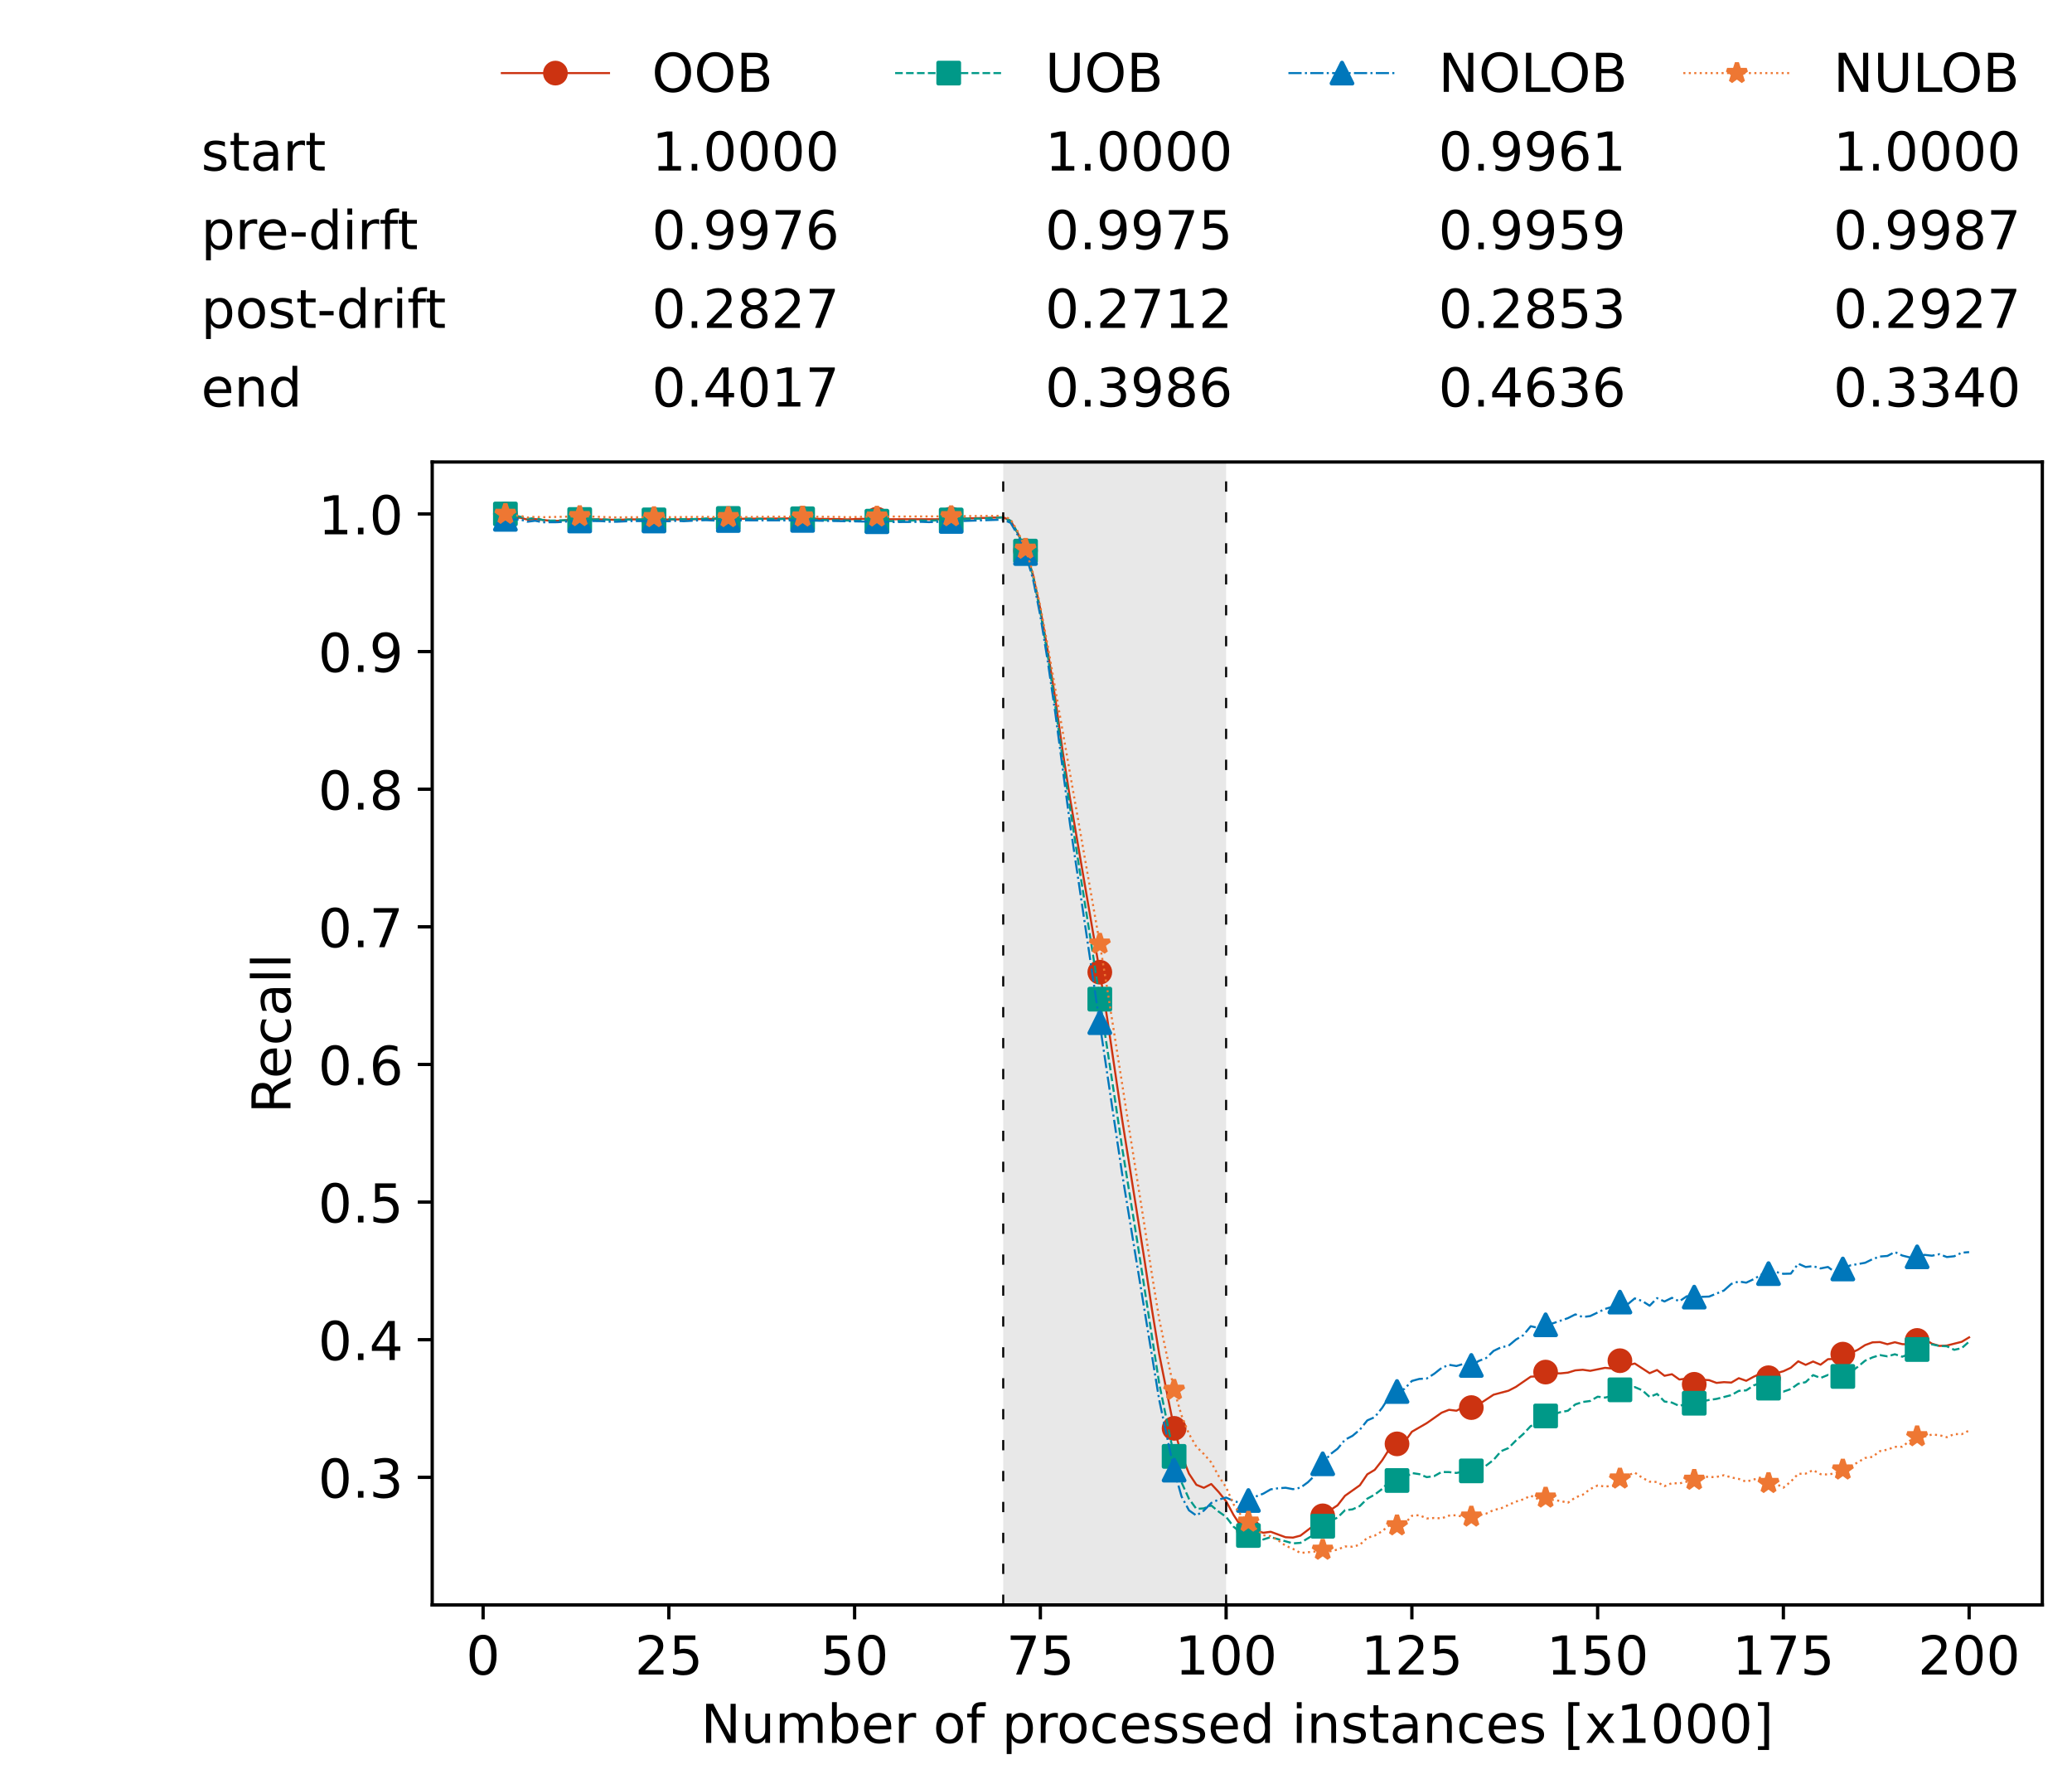 <?xml version="1.0" encoding="utf-8" standalone="no"?>
<!DOCTYPE svg PUBLIC "-//W3C//DTD SVG 1.1//EN"
  "http://www.w3.org/Graphics/SVG/1.1/DTD/svg11.dtd">
<!-- Created with matplotlib (https://matplotlib.org/) -->
<svg height="432.615pt" version="1.1" viewBox="0 0 502.65 432.615" width="502.65pt" xmlns="http://www.w3.org/2000/svg" xmlns:xlink="http://www.w3.org/1999/xlink">
 <defs>
  <style type="text/css">*{stroke-linecap:butt;stroke-linejoin:round;}</style>
 </defs>
 <g id="figure_1">
  <g id="patch_1">
   <path d="M 0 432.615 
L 502.65 432.615 
L 502.65 0 
L 0 0 
z
" style="fill:#ffffff;"/>
  </g>
  <g id="axes_1">
   <g id="patch_2">
    <path d="M 104.85 389.252 
L 495.45 389.252 
L 495.45 112.052 
L 104.85 112.052 
z
" style="fill:#ffffff;"/>
   </g>
   <g id="patch_3">
    <path clip-path="url(#p62e7bf351b)" d="M 297.446 389.252 
L 297.446 112.052 
L 243.372 112.052 
L 243.372 389.252 
z
" style="fill:#d3d3d3;opacity:0.5;"/>
   </g>
   <g id="matplotlib.axis_1">
    <g id="xtick_1">
     <g id="line2d_1">
      <defs>
       <path d="M 0 0 
L 0 3.5 
" id="mbf1cbb255a" style="stroke:#000000;stroke-width:0.8;"/>
      </defs>
      <g>
       <use style="stroke:#000000;stroke-width:0.8;" x="117.197" xlink:href="#mbf1cbb255a" y="389.252"/>
      </g>
     </g>
     <g id="text_1">
      <!-- 0 -->
      <g transform="translate(113.061 406.13)scale(0.13 -0.13)">
       <defs>
        <path d="M 31.781 66.406 
Q 24.172 66.406 20.328 58.906 
Q 16.5 51.422 16.5 36.375 
Q 16.5 21.391 20.328 13.891 
Q 24.172 6.391 31.781 6.391 
Q 39.453 6.391 43.281 13.891 
Q 47.125 21.391 47.125 36.375 
Q 47.125 51.422 43.281 58.906 
Q 39.453 66.406 31.781 66.406 
z
M 31.781 74.219 
Q 44.047 74.219 50.516 64.516 
Q 56.984 54.828 56.984 36.375 
Q 56.984 17.969 50.516 8.266 
Q 44.047 -1.422 31.781 -1.422 
Q 19.531 -1.422 13.062 8.266 
Q 6.594 17.969 6.594 36.375 
Q 6.594 54.828 13.062 64.516 
Q 19.531 74.219 31.781 74.219 
z
" id="DejaVuSans-48"/>
       </defs>
       <use xlink:href="#DejaVuSans-48"/>
      </g>
     </g>
    </g>
    <g id="xtick_2">
     <g id="line2d_2">
      <g>
       <use style="stroke:#000000;stroke-width:0.8;" x="162.259" xlink:href="#mbf1cbb255a" y="389.252"/>
      </g>
     </g>
     <g id="text_2">
      <!-- 25 -->
      <g transform="translate(153.988 406.13)scale(0.13 -0.13)">
       <defs>
        <path d="M 19.188 8.297 
L 53.609 8.297 
L 53.609 0 
L 7.328 0 
L 7.328 8.297 
Q 12.938 14.109 22.625 23.891 
Q 32.328 33.688 34.812 36.531 
Q 39.547 41.844 41.422 45.531 
Q 43.312 49.219 43.312 52.781 
Q 43.312 58.594 39.234 62.25 
Q 35.156 65.922 28.609 65.922 
Q 23.969 65.922 18.812 64.312 
Q 13.672 62.703 7.812 59.422 
L 7.812 69.391 
Q 13.766 71.781 18.938 73 
Q 24.125 74.219 28.422 74.219 
Q 39.75 74.219 46.484 68.547 
Q 53.219 62.891 53.219 53.422 
Q 53.219 48.922 51.531 44.891 
Q 49.859 40.875 45.406 35.406 
Q 44.188 33.984 37.641 27.219 
Q 31.109 20.453 19.188 8.297 
z
" id="DejaVuSans-50"/>
        <path d="M 10.797 72.906 
L 49.516 72.906 
L 49.516 64.594 
L 19.828 64.594 
L 19.828 46.734 
Q 21.969 47.469 24.109 47.828 
Q 26.266 48.188 28.422 48.188 
Q 40.625 48.188 47.75 41.5 
Q 54.891 34.812 54.891 23.391 
Q 54.891 11.625 47.562 5.094 
Q 40.234 -1.422 26.906 -1.422 
Q 22.312 -1.422 17.547 -0.641 
Q 12.797 0.141 7.719 1.703 
L 7.719 11.625 
Q 12.109 9.234 16.797 8.062 
Q 21.484 6.891 26.703 6.891 
Q 35.156 6.891 40.078 11.328 
Q 45.016 15.766 45.016 23.391 
Q 45.016 31 40.078 35.438 
Q 35.156 39.891 26.703 39.891 
Q 22.75 39.891 18.812 39.016 
Q 14.891 38.141 10.797 36.281 
z
" id="DejaVuSans-53"/>
       </defs>
       <use xlink:href="#DejaVuSans-50"/>
       <use x="63.623" xlink:href="#DejaVuSans-53"/>
      </g>
     </g>
    </g>
    <g id="xtick_3">
     <g id="line2d_3">
      <g>
       <use style="stroke:#000000;stroke-width:0.8;" x="207.322" xlink:href="#mbf1cbb255a" y="389.252"/>
      </g>
     </g>
     <g id="text_3">
      <!-- 50 -->
      <g transform="translate(199.05 406.13)scale(0.13 -0.13)">
       <use xlink:href="#DejaVuSans-53"/>
       <use x="63.623" xlink:href="#DejaVuSans-48"/>
      </g>
     </g>
    </g>
    <g id="xtick_4">
     <g id="line2d_4">
      <g>
       <use style="stroke:#000000;stroke-width:0.8;" x="252.384" xlink:href="#mbf1cbb255a" y="389.252"/>
      </g>
     </g>
     <g id="text_4">
      <!-- 75 -->
      <g transform="translate(244.113 406.13)scale(0.13 -0.13)">
       <defs>
        <path d="M 8.203 72.906 
L 55.078 72.906 
L 55.078 68.703 
L 28.609 0 
L 18.312 0 
L 43.219 64.594 
L 8.203 64.594 
z
" id="DejaVuSans-55"/>
       </defs>
       <use xlink:href="#DejaVuSans-55"/>
       <use x="63.623" xlink:href="#DejaVuSans-53"/>
      </g>
     </g>
    </g>
    <g id="xtick_5">
     <g id="line2d_5">
      <g>
       <use style="stroke:#000000;stroke-width:0.8;" x="297.446" xlink:href="#mbf1cbb255a" y="389.252"/>
      </g>
     </g>
     <g id="text_5">
      <!-- 100 -->
      <g transform="translate(285.039 406.13)scale(0.13 -0.13)">
       <defs>
        <path d="M 12.406 8.297 
L 28.516 8.297 
L 28.516 63.922 
L 10.984 60.406 
L 10.984 69.391 
L 28.422 72.906 
L 38.281 72.906 
L 38.281 8.297 
L 54.391 8.297 
L 54.391 0 
L 12.406 0 
z
" id="DejaVuSans-49"/>
       </defs>
       <use xlink:href="#DejaVuSans-49"/>
       <use x="63.623" xlink:href="#DejaVuSans-48"/>
       <use x="127.246" xlink:href="#DejaVuSans-48"/>
      </g>
     </g>
    </g>
    <g id="xtick_6">
     <g id="line2d_6">
      <g>
       <use style="stroke:#000000;stroke-width:0.8;" x="342.509" xlink:href="#mbf1cbb255a" y="389.252"/>
      </g>
     </g>
     <g id="text_6">
      <!-- 125 -->
      <g transform="translate(330.102 406.13)scale(0.13 -0.13)">
       <use xlink:href="#DejaVuSans-49"/>
       <use x="63.623" xlink:href="#DejaVuSans-50"/>
       <use x="127.246" xlink:href="#DejaVuSans-53"/>
      </g>
     </g>
    </g>
    <g id="xtick_7">
     <g id="line2d_7">
      <g>
       <use style="stroke:#000000;stroke-width:0.8;" x="387.571" xlink:href="#mbf1cbb255a" y="389.252"/>
      </g>
     </g>
     <g id="text_7">
      <!-- 150 -->
      <g transform="translate(375.164 406.13)scale(0.13 -0.13)">
       <use xlink:href="#DejaVuSans-49"/>
       <use x="63.623" xlink:href="#DejaVuSans-53"/>
       <use x="127.246" xlink:href="#DejaVuSans-48"/>
      </g>
     </g>
    </g>
    <g id="xtick_8">
     <g id="line2d_8">
      <g>
       <use style="stroke:#000000;stroke-width:0.8;" x="432.633" xlink:href="#mbf1cbb255a" y="389.252"/>
      </g>
     </g>
     <g id="text_8">
      <!-- 175 -->
      <g transform="translate(420.226 406.13)scale(0.13 -0.13)">
       <use xlink:href="#DejaVuSans-49"/>
       <use x="63.623" xlink:href="#DejaVuSans-55"/>
       <use x="127.246" xlink:href="#DejaVuSans-53"/>
      </g>
     </g>
    </g>
    <g id="xtick_9">
     <g id="line2d_9">
      <g>
       <use style="stroke:#000000;stroke-width:0.8;" x="477.695" xlink:href="#mbf1cbb255a" y="389.252"/>
      </g>
     </g>
     <g id="text_9">
      <!-- 200 -->
      <g transform="translate(465.289 406.13)scale(0.13 -0.13)">
       <use xlink:href="#DejaVuSans-50"/>
       <use x="63.623" xlink:href="#DejaVuSans-48"/>
       <use x="127.246" xlink:href="#DejaVuSans-48"/>
      </g>
     </g>
    </g>
    <g id="text_10">
     <!-- Number of processed instances [x1000] -->
     <g transform="translate(170.025 422.711)scale(0.13 -0.13)">
      <defs>
       <path d="M 9.812 72.906 
L 23.094 72.906 
L 55.422 11.922 
L 55.422 72.906 
L 64.984 72.906 
L 64.984 0 
L 51.703 0 
L 19.391 60.984 
L 19.391 0 
L 9.812 0 
z
" id="DejaVuSans-78"/>
       <path d="M 8.5 21.578 
L 8.5 54.688 
L 17.484 54.688 
L 17.484 21.922 
Q 17.484 14.156 20.5 10.266 
Q 23.531 6.391 29.594 6.391 
Q 36.859 6.391 41.078 11.031 
Q 45.312 15.672 45.312 23.688 
L 45.312 54.688 
L 54.297 54.688 
L 54.297 0 
L 45.312 0 
L 45.312 8.406 
Q 42.047 3.422 37.719 1 
Q 33.406 -1.422 27.688 -1.422 
Q 18.266 -1.422 13.375 4.438 
Q 8.5 10.297 8.5 21.578 
z
M 31.109 56 
z
" id="DejaVuSans-117"/>
       <path d="M 52 44.188 
Q 55.375 50.25 60.062 53.125 
Q 64.75 56 71.094 56 
Q 79.641 56 84.281 50.016 
Q 88.922 44.047 88.922 33.016 
L 88.922 0 
L 79.891 0 
L 79.891 32.719 
Q 79.891 40.578 77.094 44.375 
Q 74.312 48.188 68.609 48.188 
Q 61.625 48.188 57.562 43.547 
Q 53.516 38.922 53.516 30.906 
L 53.516 0 
L 44.484 0 
L 44.484 32.719 
Q 44.484 40.625 41.703 44.406 
Q 38.922 48.188 33.109 48.188 
Q 26.219 48.188 22.156 43.531 
Q 18.109 38.875 18.109 30.906 
L 18.109 0 
L 9.078 0 
L 9.078 54.688 
L 18.109 54.688 
L 18.109 46.188 
Q 21.188 51.219 25.484 53.609 
Q 29.781 56 35.688 56 
Q 41.656 56 45.828 52.969 
Q 50 49.953 52 44.188 
z
" id="DejaVuSans-109"/>
       <path d="M 48.688 27.297 
Q 48.688 37.203 44.609 42.844 
Q 40.531 48.484 33.406 48.484 
Q 26.266 48.484 22.188 42.844 
Q 18.109 37.203 18.109 27.297 
Q 18.109 17.391 22.188 11.75 
Q 26.266 6.109 33.406 6.109 
Q 40.531 6.109 44.609 11.75 
Q 48.688 17.391 48.688 27.297 
z
M 18.109 46.391 
Q 20.953 51.266 25.266 53.625 
Q 29.594 56 35.594 56 
Q 45.562 56 51.781 48.094 
Q 58.016 40.188 58.016 27.297 
Q 58.016 14.406 51.781 6.484 
Q 45.562 -1.422 35.594 -1.422 
Q 29.594 -1.422 25.266 0.953 
Q 20.953 3.328 18.109 8.203 
L 18.109 0 
L 9.078 0 
L 9.078 75.984 
L 18.109 75.984 
z
" id="DejaVuSans-98"/>
       <path d="M 56.203 29.594 
L 56.203 25.203 
L 14.891 25.203 
Q 15.484 15.922 20.484 11.062 
Q 25.484 6.203 34.422 6.203 
Q 39.594 6.203 44.453 7.469 
Q 49.312 8.734 54.109 11.281 
L 54.109 2.781 
Q 49.266 0.734 44.188 -0.344 
Q 39.109 -1.422 33.891 -1.422 
Q 20.797 -1.422 13.156 6.188 
Q 5.516 13.812 5.516 26.812 
Q 5.516 40.234 12.766 48.109 
Q 20.016 56 32.328 56 
Q 43.359 56 49.781 48.891 
Q 56.203 41.797 56.203 29.594 
z
M 47.219 32.234 
Q 47.125 39.594 43.094 43.984 
Q 39.062 48.391 32.422 48.391 
Q 24.906 48.391 20.391 44.141 
Q 15.875 39.891 15.188 32.172 
z
" id="DejaVuSans-101"/>
       <path d="M 41.109 46.297 
Q 39.594 47.172 37.812 47.578 
Q 36.031 48 33.891 48 
Q 26.266 48 22.188 43.047 
Q 18.109 38.094 18.109 28.812 
L 18.109 0 
L 9.078 0 
L 9.078 54.688 
L 18.109 54.688 
L 18.109 46.188 
Q 20.953 51.172 25.484 53.578 
Q 30.031 56 36.531 56 
Q 37.453 56 38.578 55.875 
Q 39.703 55.766 41.062 55.516 
z
" id="DejaVuSans-114"/>
       <path id="DejaVuSans-32"/>
       <path d="M 30.609 48.391 
Q 23.391 48.391 19.188 42.75 
Q 14.984 37.109 14.984 27.297 
Q 14.984 17.484 19.156 11.844 
Q 23.344 6.203 30.609 6.203 
Q 37.797 6.203 41.984 11.859 
Q 46.188 17.531 46.188 27.297 
Q 46.188 37.016 41.984 42.703 
Q 37.797 48.391 30.609 48.391 
z
M 30.609 56 
Q 42.328 56 49.016 48.375 
Q 55.719 40.766 55.719 27.297 
Q 55.719 13.875 49.016 6.219 
Q 42.328 -1.422 30.609 -1.422 
Q 18.844 -1.422 12.172 6.219 
Q 5.516 13.875 5.516 27.297 
Q 5.516 40.766 12.172 48.375 
Q 18.844 56 30.609 56 
z
" id="DejaVuSans-111"/>
       <path d="M 37.109 75.984 
L 37.109 68.5 
L 28.516 68.5 
Q 23.688 68.5 21.797 66.547 
Q 19.922 64.594 19.922 59.516 
L 19.922 54.688 
L 34.719 54.688 
L 34.719 47.703 
L 19.922 47.703 
L 19.922 0 
L 10.891 0 
L 10.891 47.703 
L 2.297 47.703 
L 2.297 54.688 
L 10.891 54.688 
L 10.891 58.5 
Q 10.891 67.625 15.141 71.797 
Q 19.391 75.984 28.609 75.984 
z
" id="DejaVuSans-102"/>
       <path d="M 18.109 8.203 
L 18.109 -20.797 
L 9.078 -20.797 
L 9.078 54.688 
L 18.109 54.688 
L 18.109 46.391 
Q 20.953 51.266 25.266 53.625 
Q 29.594 56 35.594 56 
Q 45.562 56 51.781 48.094 
Q 58.016 40.188 58.016 27.297 
Q 58.016 14.406 51.781 6.484 
Q 45.562 -1.422 35.594 -1.422 
Q 29.594 -1.422 25.266 0.953 
Q 20.953 3.328 18.109 8.203 
z
M 48.688 27.297 
Q 48.688 37.203 44.609 42.844 
Q 40.531 48.484 33.406 48.484 
Q 26.266 48.484 22.188 42.844 
Q 18.109 37.203 18.109 27.297 
Q 18.109 17.391 22.188 11.75 
Q 26.266 6.109 33.406 6.109 
Q 40.531 6.109 44.609 11.75 
Q 48.688 17.391 48.688 27.297 
z
" id="DejaVuSans-112"/>
       <path d="M 48.781 52.594 
L 48.781 44.188 
Q 44.969 46.297 41.141 47.344 
Q 37.312 48.391 33.406 48.391 
Q 24.656 48.391 19.812 42.844 
Q 14.984 37.312 14.984 27.297 
Q 14.984 17.281 19.812 11.734 
Q 24.656 6.203 33.406 6.203 
Q 37.312 6.203 41.141 7.25 
Q 44.969 8.297 48.781 10.406 
L 48.781 2.094 
Q 45.016 0.344 40.984 -0.531 
Q 36.969 -1.422 32.422 -1.422 
Q 20.062 -1.422 12.781 6.344 
Q 5.516 14.109 5.516 27.297 
Q 5.516 40.672 12.859 48.328 
Q 20.219 56 33.016 56 
Q 37.156 56 41.109 55.141 
Q 45.062 54.297 48.781 52.594 
z
" id="DejaVuSans-99"/>
       <path d="M 44.281 53.078 
L 44.281 44.578 
Q 40.484 46.531 36.375 47.5 
Q 32.281 48.484 27.875 48.484 
Q 21.188 48.484 17.844 46.438 
Q 14.5 44.391 14.5 40.281 
Q 14.5 37.156 16.891 35.375 
Q 19.281 33.594 26.516 31.984 
L 29.594 31.297 
Q 39.156 29.25 43.188 25.516 
Q 47.219 21.781 47.219 15.094 
Q 47.219 7.469 41.188 3.016 
Q 35.156 -1.422 24.609 -1.422 
Q 20.219 -1.422 15.453 -0.562 
Q 10.688 0.297 5.422 2 
L 5.422 11.281 
Q 10.406 8.688 15.234 7.391 
Q 20.062 6.109 24.812 6.109 
Q 31.156 6.109 34.562 8.281 
Q 37.984 10.453 37.984 14.406 
Q 37.984 18.062 35.516 20.016 
Q 33.062 21.969 24.703 23.781 
L 21.578 24.516 
Q 13.234 26.266 9.516 29.906 
Q 5.812 33.547 5.812 39.891 
Q 5.812 47.609 11.281 51.797 
Q 16.75 56 26.812 56 
Q 31.781 56 36.172 55.266 
Q 40.578 54.547 44.281 53.078 
z
" id="DejaVuSans-115"/>
       <path d="M 45.406 46.391 
L 45.406 75.984 
L 54.391 75.984 
L 54.391 0 
L 45.406 0 
L 45.406 8.203 
Q 42.578 3.328 38.25 0.953 
Q 33.938 -1.422 27.875 -1.422 
Q 17.969 -1.422 11.734 6.484 
Q 5.516 14.406 5.516 27.297 
Q 5.516 40.188 11.734 48.094 
Q 17.969 56 27.875 56 
Q 33.938 56 38.25 53.625 
Q 42.578 51.266 45.406 46.391 
z
M 14.797 27.297 
Q 14.797 17.391 18.875 11.75 
Q 22.953 6.109 30.078 6.109 
Q 37.203 6.109 41.297 11.75 
Q 45.406 17.391 45.406 27.297 
Q 45.406 37.203 41.297 42.844 
Q 37.203 48.484 30.078 48.484 
Q 22.953 48.484 18.875 42.844 
Q 14.797 37.203 14.797 27.297 
z
" id="DejaVuSans-100"/>
       <path d="M 9.422 54.688 
L 18.406 54.688 
L 18.406 0 
L 9.422 0 
z
M 9.422 75.984 
L 18.406 75.984 
L 18.406 64.594 
L 9.422 64.594 
z
" id="DejaVuSans-105"/>
       <path d="M 54.891 33.016 
L 54.891 0 
L 45.906 0 
L 45.906 32.719 
Q 45.906 40.484 42.875 44.328 
Q 39.844 48.188 33.797 48.188 
Q 26.516 48.188 22.312 43.547 
Q 18.109 38.922 18.109 30.906 
L 18.109 0 
L 9.078 0 
L 9.078 54.688 
L 18.109 54.688 
L 18.109 46.188 
Q 21.344 51.125 25.703 53.562 
Q 30.078 56 35.797 56 
Q 45.219 56 50.047 50.172 
Q 54.891 44.344 54.891 33.016 
z
" id="DejaVuSans-110"/>
       <path d="M 18.312 70.219 
L 18.312 54.688 
L 36.812 54.688 
L 36.812 47.703 
L 18.312 47.703 
L 18.312 18.016 
Q 18.312 11.328 20.141 9.422 
Q 21.969 7.516 27.594 7.516 
L 36.812 7.516 
L 36.812 0 
L 27.594 0 
Q 17.188 0 13.234 3.875 
Q 9.281 7.766 9.281 18.016 
L 9.281 47.703 
L 2.688 47.703 
L 2.688 54.688 
L 9.281 54.688 
L 9.281 70.219 
z
" id="DejaVuSans-116"/>
       <path d="M 34.281 27.484 
Q 23.391 27.484 19.188 25 
Q 14.984 22.516 14.984 16.5 
Q 14.984 11.719 18.141 8.906 
Q 21.297 6.109 26.703 6.109 
Q 34.188 6.109 38.703 11.406 
Q 43.219 16.703 43.219 25.484 
L 43.219 27.484 
z
M 52.203 31.203 
L 52.203 0 
L 43.219 0 
L 43.219 8.297 
Q 40.141 3.328 35.547 0.953 
Q 30.953 -1.422 24.312 -1.422 
Q 15.922 -1.422 10.953 3.297 
Q 6 8.016 6 15.922 
Q 6 25.141 12.172 29.828 
Q 18.359 34.516 30.609 34.516 
L 43.219 34.516 
L 43.219 35.406 
Q 43.219 41.609 39.141 45 
Q 35.062 48.391 27.688 48.391 
Q 23 48.391 18.547 47.266 
Q 14.109 46.141 10.016 43.891 
L 10.016 52.203 
Q 14.938 54.109 19.578 55.047 
Q 24.219 56 28.609 56 
Q 40.484 56 46.344 49.844 
Q 52.203 43.703 52.203 31.203 
z
" id="DejaVuSans-97"/>
       <path d="M 8.594 75.984 
L 29.297 75.984 
L 29.297 69 
L 17.578 69 
L 17.578 -6.203 
L 29.297 -6.203 
L 29.297 -13.188 
L 8.594 -13.188 
z
" id="DejaVuSans-91"/>
       <path d="M 54.891 54.688 
L 35.109 28.078 
L 55.906 0 
L 45.312 0 
L 29.391 21.484 
L 13.484 0 
L 2.875 0 
L 24.125 28.609 
L 4.688 54.688 
L 15.281 54.688 
L 29.781 35.203 
L 44.281 54.688 
z
" id="DejaVuSans-120"/>
       <path d="M 30.422 75.984 
L 30.422 -13.188 
L 9.719 -13.188 
L 9.719 -6.203 
L 21.391 -6.203 
L 21.391 69 
L 9.719 69 
L 9.719 75.984 
z
" id="DejaVuSans-93"/>
      </defs>
      <use xlink:href="#DejaVuSans-78"/>
      <use x="74.805" xlink:href="#DejaVuSans-117"/>
      <use x="138.184" xlink:href="#DejaVuSans-109"/>
      <use x="235.596" xlink:href="#DejaVuSans-98"/>
      <use x="299.072" xlink:href="#DejaVuSans-101"/>
      <use x="360.596" xlink:href="#DejaVuSans-114"/>
      <use x="401.709" xlink:href="#DejaVuSans-32"/>
      <use x="433.496" xlink:href="#DejaVuSans-111"/>
      <use x="494.678" xlink:href="#DejaVuSans-102"/>
      <use x="529.883" xlink:href="#DejaVuSans-32"/>
      <use x="561.67" xlink:href="#DejaVuSans-112"/>
      <use x="625.146" xlink:href="#DejaVuSans-114"/>
      <use x="664.01" xlink:href="#DejaVuSans-111"/>
      <use x="725.191" xlink:href="#DejaVuSans-99"/>
      <use x="780.172" xlink:href="#DejaVuSans-101"/>
      <use x="841.695" xlink:href="#DejaVuSans-115"/>
      <use x="893.795" xlink:href="#DejaVuSans-115"/>
      <use x="945.895" xlink:href="#DejaVuSans-101"/>
      <use x="1007.418" xlink:href="#DejaVuSans-100"/>
      <use x="1070.895" xlink:href="#DejaVuSans-32"/>
      <use x="1102.682" xlink:href="#DejaVuSans-105"/>
      <use x="1130.465" xlink:href="#DejaVuSans-110"/>
      <use x="1193.844" xlink:href="#DejaVuSans-115"/>
      <use x="1245.943" xlink:href="#DejaVuSans-116"/>
      <use x="1285.152" xlink:href="#DejaVuSans-97"/>
      <use x="1346.432" xlink:href="#DejaVuSans-110"/>
      <use x="1409.811" xlink:href="#DejaVuSans-99"/>
      <use x="1464.791" xlink:href="#DejaVuSans-101"/>
      <use x="1526.314" xlink:href="#DejaVuSans-115"/>
      <use x="1578.414" xlink:href="#DejaVuSans-32"/>
      <use x="1610.201" xlink:href="#DejaVuSans-91"/>
      <use x="1649.215" xlink:href="#DejaVuSans-120"/>
      <use x="1708.395" xlink:href="#DejaVuSans-49"/>
      <use x="1772.018" xlink:href="#DejaVuSans-48"/>
      <use x="1835.641" xlink:href="#DejaVuSans-48"/>
      <use x="1899.264" xlink:href="#DejaVuSans-48"/>
      <use x="1962.887" xlink:href="#DejaVuSans-93"/>
     </g>
    </g>
   </g>
   <g id="matplotlib.axis_2">
    <g id="ytick_1">
     <g id="line2d_10">
      <defs>
       <path d="M 0 0 
L -3.5 0 
" id="m60bed8d161" style="stroke:#000000;stroke-width:0.8;"/>
      </defs>
      <g>
       <use style="stroke:#000000;stroke-width:0.8;" x="104.85" xlink:href="#m60bed8d161" y="358.302"/>
      </g>
     </g>
     <g id="text_11">
      <!-- 0.3 -->
      <g transform="translate(77.176 363.241)scale(0.13 -0.13)">
       <defs>
        <path d="M 10.688 12.406 
L 21 12.406 
L 21 0 
L 10.688 0 
z
" id="DejaVuSans-46"/>
        <path d="M 40.578 39.312 
Q 47.656 37.797 51.625 33 
Q 55.609 28.219 55.609 21.188 
Q 55.609 10.406 48.188 4.484 
Q 40.766 -1.422 27.094 -1.422 
Q 22.516 -1.422 17.656 -0.516 
Q 12.797 0.391 7.625 2.203 
L 7.625 11.719 
Q 11.719 9.328 16.594 8.109 
Q 21.484 6.891 26.812 6.891 
Q 36.078 6.891 40.938 10.547 
Q 45.797 14.203 45.797 21.188 
Q 45.797 27.641 41.281 31.266 
Q 36.766 34.906 28.719 34.906 
L 20.219 34.906 
L 20.219 43.016 
L 29.109 43.016 
Q 36.375 43.016 40.234 45.922 
Q 44.094 48.828 44.094 54.297 
Q 44.094 59.906 40.109 62.906 
Q 36.141 65.922 28.719 65.922 
Q 24.656 65.922 20.016 65.031 
Q 15.375 64.156 9.812 62.312 
L 9.812 71.094 
Q 15.438 72.656 20.344 73.438 
Q 25.25 74.219 29.594 74.219 
Q 40.828 74.219 47.359 69.109 
Q 53.906 64.016 53.906 55.328 
Q 53.906 49.266 50.438 45.094 
Q 46.969 40.922 40.578 39.312 
z
" id="DejaVuSans-51"/>
       </defs>
       <use xlink:href="#DejaVuSans-48"/>
       <use x="63.623" xlink:href="#DejaVuSans-46"/>
       <use x="95.41" xlink:href="#DejaVuSans-51"/>
      </g>
     </g>
    </g>
    <g id="ytick_2">
     <g id="line2d_11">
      <g>
       <use style="stroke:#000000;stroke-width:0.8;" x="104.85" xlink:href="#m60bed8d161" y="324.923"/>
      </g>
     </g>
     <g id="text_12">
      <!-- 0.4 -->
      <g transform="translate(77.176 329.862)scale(0.13 -0.13)">
       <defs>
        <path d="M 37.797 64.312 
L 12.891 25.391 
L 37.797 25.391 
z
M 35.203 72.906 
L 47.609 72.906 
L 47.609 25.391 
L 58.016 25.391 
L 58.016 17.188 
L 47.609 17.188 
L 47.609 0 
L 37.797 0 
L 37.797 17.188 
L 4.891 17.188 
L 4.891 26.703 
z
" id="DejaVuSans-52"/>
       </defs>
       <use xlink:href="#DejaVuSans-48"/>
       <use x="63.623" xlink:href="#DejaVuSans-46"/>
       <use x="95.41" xlink:href="#DejaVuSans-52"/>
      </g>
     </g>
    </g>
    <g id="ytick_3">
     <g id="line2d_12">
      <g>
       <use style="stroke:#000000;stroke-width:0.8;" x="104.85" xlink:href="#m60bed8d161" y="291.545"/>
      </g>
     </g>
     <g id="text_13">
      <!-- 0.5 -->
      <g transform="translate(77.176 296.484)scale(0.13 -0.13)">
       <use xlink:href="#DejaVuSans-48"/>
       <use x="63.623" xlink:href="#DejaVuSans-46"/>
       <use x="95.41" xlink:href="#DejaVuSans-53"/>
      </g>
     </g>
    </g>
    <g id="ytick_4">
     <g id="line2d_13">
      <g>
       <use style="stroke:#000000;stroke-width:0.8;" x="104.85" xlink:href="#m60bed8d161" y="258.166"/>
      </g>
     </g>
     <g id="text_14">
      <!-- 0.6 -->
      <g transform="translate(77.176 263.105)scale(0.13 -0.13)">
       <defs>
        <path d="M 33.016 40.375 
Q 26.375 40.375 22.484 35.828 
Q 18.609 31.297 18.609 23.391 
Q 18.609 15.531 22.484 10.953 
Q 26.375 6.391 33.016 6.391 
Q 39.656 6.391 43.531 10.953 
Q 47.406 15.531 47.406 23.391 
Q 47.406 31.297 43.531 35.828 
Q 39.656 40.375 33.016 40.375 
z
M 52.594 71.297 
L 52.594 62.312 
Q 48.875 64.062 45.094 64.984 
Q 41.312 65.922 37.594 65.922 
Q 27.828 65.922 22.672 59.328 
Q 17.531 52.734 16.797 39.406 
Q 19.672 43.656 24.016 45.922 
Q 28.375 48.188 33.594 48.188 
Q 44.578 48.188 50.953 41.516 
Q 57.328 34.859 57.328 23.391 
Q 57.328 12.156 50.688 5.359 
Q 44.047 -1.422 33.016 -1.422 
Q 20.359 -1.422 13.672 8.266 
Q 6.984 17.969 6.984 36.375 
Q 6.984 53.656 15.188 63.938 
Q 23.391 74.219 37.203 74.219 
Q 40.922 74.219 44.703 73.484 
Q 48.484 72.75 52.594 71.297 
z
" id="DejaVuSans-54"/>
       </defs>
       <use xlink:href="#DejaVuSans-48"/>
       <use x="63.623" xlink:href="#DejaVuSans-46"/>
       <use x="95.41" xlink:href="#DejaVuSans-54"/>
      </g>
     </g>
    </g>
    <g id="ytick_5">
     <g id="line2d_14">
      <g>
       <use style="stroke:#000000;stroke-width:0.8;" x="104.85" xlink:href="#m60bed8d161" y="224.788"/>
      </g>
     </g>
     <g id="text_15">
      <!-- 0.7 -->
      <g transform="translate(77.176 229.727)scale(0.13 -0.13)">
       <use xlink:href="#DejaVuSans-48"/>
       <use x="63.623" xlink:href="#DejaVuSans-46"/>
       <use x="95.41" xlink:href="#DejaVuSans-55"/>
      </g>
     </g>
    </g>
    <g id="ytick_6">
     <g id="line2d_15">
      <g>
       <use style="stroke:#000000;stroke-width:0.8;" x="104.85" xlink:href="#m60bed8d161" y="191.409"/>
      </g>
     </g>
     <g id="text_16">
      <!-- 0.8 -->
      <g transform="translate(77.176 196.348)scale(0.13 -0.13)">
       <defs>
        <path d="M 31.781 34.625 
Q 24.75 34.625 20.719 30.859 
Q 16.703 27.094 16.703 20.516 
Q 16.703 13.922 20.719 10.156 
Q 24.75 6.391 31.781 6.391 
Q 38.812 6.391 42.859 10.172 
Q 46.922 13.969 46.922 20.516 
Q 46.922 27.094 42.891 30.859 
Q 38.875 34.625 31.781 34.625 
z
M 21.922 38.812 
Q 15.578 40.375 12.031 44.719 
Q 8.5 49.078 8.5 55.328 
Q 8.5 64.062 14.719 69.141 
Q 20.953 74.219 31.781 74.219 
Q 42.672 74.219 48.875 69.141 
Q 55.078 64.062 55.078 55.328 
Q 55.078 49.078 51.531 44.719 
Q 48 40.375 41.703 38.812 
Q 48.828 37.156 52.797 32.312 
Q 56.781 27.484 56.781 20.516 
Q 56.781 9.906 50.312 4.234 
Q 43.844 -1.422 31.781 -1.422 
Q 19.734 -1.422 13.25 4.234 
Q 6.781 9.906 6.781 20.516 
Q 6.781 27.484 10.781 32.312 
Q 14.797 37.156 21.922 38.812 
z
M 18.312 54.391 
Q 18.312 48.734 21.844 45.562 
Q 25.391 42.391 31.781 42.391 
Q 38.141 42.391 41.719 45.562 
Q 45.312 48.734 45.312 54.391 
Q 45.312 60.062 41.719 63.234 
Q 38.141 66.406 31.781 66.406 
Q 25.391 66.406 21.844 63.234 
Q 18.312 60.062 18.312 54.391 
z
" id="DejaVuSans-56"/>
       </defs>
       <use xlink:href="#DejaVuSans-48"/>
       <use x="63.623" xlink:href="#DejaVuSans-46"/>
       <use x="95.41" xlink:href="#DejaVuSans-56"/>
      </g>
     </g>
    </g>
    <g id="ytick_7">
     <g id="line2d_16">
      <g>
       <use style="stroke:#000000;stroke-width:0.8;" x="104.85" xlink:href="#m60bed8d161" y="158.03"/>
      </g>
     </g>
     <g id="text_17">
      <!-- 0.9 -->
      <g transform="translate(77.176 162.969)scale(0.13 -0.13)">
       <defs>
        <path d="M 10.984 1.516 
L 10.984 10.5 
Q 14.703 8.734 18.5 7.812 
Q 22.312 6.891 25.984 6.891 
Q 35.75 6.891 40.891 13.453 
Q 46.047 20.016 46.781 33.406 
Q 43.953 29.203 39.594 26.953 
Q 35.25 24.703 29.984 24.703 
Q 19.047 24.703 12.672 31.312 
Q 6.297 37.938 6.297 49.422 
Q 6.297 60.641 12.938 67.422 
Q 19.578 74.219 30.609 74.219 
Q 43.266 74.219 49.922 64.516 
Q 56.594 54.828 56.594 36.375 
Q 56.594 19.141 48.406 8.859 
Q 40.234 -1.422 26.422 -1.422 
Q 22.703 -1.422 18.891 -0.688 
Q 15.094 0.047 10.984 1.516 
z
M 30.609 32.422 
Q 37.25 32.422 41.125 36.953 
Q 45.016 41.5 45.016 49.422 
Q 45.016 57.281 41.125 61.844 
Q 37.25 66.406 30.609 66.406 
Q 23.969 66.406 20.094 61.844 
Q 16.219 57.281 16.219 49.422 
Q 16.219 41.5 20.094 36.953 
Q 23.969 32.422 30.609 32.422 
z
" id="DejaVuSans-57"/>
       </defs>
       <use xlink:href="#DejaVuSans-48"/>
       <use x="63.623" xlink:href="#DejaVuSans-46"/>
       <use x="95.41" xlink:href="#DejaVuSans-57"/>
      </g>
     </g>
    </g>
    <g id="ytick_8">
     <g id="line2d_17">
      <g>
       <use style="stroke:#000000;stroke-width:0.8;" x="104.85" xlink:href="#m60bed8d161" y="124.652"/>
      </g>
     </g>
     <g id="text_18">
      <!-- 1.0 -->
      <g transform="translate(77.176 129.591)scale(0.13 -0.13)">
       <use xlink:href="#DejaVuSans-49"/>
       <use x="63.623" xlink:href="#DejaVuSans-46"/>
       <use x="95.41" xlink:href="#DejaVuSans-48"/>
      </g>
     </g>
    </g>
    <g id="text_19">
     <!-- Recall -->
     <g transform="translate(70.472 270.044)rotate(-90)scale(0.13 -0.13)">
      <defs>
       <path d="M 44.391 34.188 
Q 47.562 33.109 50.562 29.594 
Q 53.562 26.078 56.594 19.922 
L 66.609 0 
L 56 0 
L 46.688 18.703 
Q 43.062 26.031 39.672 28.422 
Q 36.281 30.812 30.422 30.812 
L 19.672 30.812 
L 19.672 0 
L 9.812 0 
L 9.812 72.906 
L 32.078 72.906 
Q 44.578 72.906 50.734 67.672 
Q 56.891 62.453 56.891 51.906 
Q 56.891 45.016 53.688 40.469 
Q 50.484 35.938 44.391 34.188 
z
M 19.672 64.797 
L 19.672 38.922 
L 32.078 38.922 
Q 39.203 38.922 42.844 42.219 
Q 46.484 45.516 46.484 51.906 
Q 46.484 58.297 42.844 61.547 
Q 39.203 64.797 32.078 64.797 
z
" id="DejaVuSans-82"/>
       <path d="M 9.422 75.984 
L 18.406 75.984 
L 18.406 0 
L 9.422 0 
z
" id="DejaVuSans-108"/>
      </defs>
      <use xlink:href="#DejaVuSans-82"/>
      <use x="64.982" xlink:href="#DejaVuSans-101"/>
      <use x="126.506" xlink:href="#DejaVuSans-99"/>
      <use x="181.486" xlink:href="#DejaVuSans-97"/>
      <use x="242.766" xlink:href="#DejaVuSans-108"/>
      <use x="270.549" xlink:href="#DejaVuSans-108"/>
     </g>
    </g>
   </g>
   <g id="line2d_18"/>
   <g id="line2d_19"/>
   <g id="line2d_20"/>
   <g id="line2d_21"/>
   <g id="line2d_22"/>
   <g id="line2d_23">
    <path clip-path="url(#p62e7bf351b)" d="M 122.605 124.652 
L 124.407 125.684 
L 126.21 125.56 
L 128.012 126.036 
L 129.815 125.898 
L 133.419 126.292 
L 135.222 126.324 
L 138.827 126.059 
L 144.234 125.951 
L 149.642 126.078 
L 153.247 125.957 
L 158.654 126.056 
L 173.074 125.85 
L 189.297 125.764 
L 192.902 125.7 
L 196.507 125.699 
L 198.309 125.835 
L 203.717 125.901 
L 205.519 125.969 
L 209.124 125.839 
L 214.532 125.941 
L 228.952 125.931 
L 243.372 125.459 
L 245.174 126.318 
L 246.976 129.43 
L 248.779 133.562 
L 250.581 139.373 
L 252.384 147.772 
L 254.186 157.942 
L 255.989 169.319 
L 257.791 182.198 
L 259.594 193.72 
L 266.804 235.787 
L 268.606 247.026 
L 272.211 271.455 
L 277.619 305.431 
L 279.421 317.372 
L 281.224 328.48 
L 284.829 346.427 
L 286.631 352.847 
L 288.434 357.409 
L 290.236 360.116 
L 292.039 360.842 
L 293.841 359.924 
L 295.644 361.872 
L 297.446 364.089 
L 299.249 367.427 
L 301.051 370.173 
L 302.854 371.03 
L 304.656 371.239 
L 306.459 371.743 
L 308.261 371.509 
L 311.866 372.832 
L 313.669 372.921 
L 315.471 372.446 
L 319.076 369.707 
L 320.879 367.642 
L 322.681 366.264 
L 324.484 365.086 
L 326.286 362.775 
L 329.891 360.227 
L 331.694 357.572 
L 333.496 356.491 
L 335.299 354.186 
L 337.101 351.348 
L 338.904 350.188 
L 340.706 349.77 
L 342.509 347.241 
L 346.114 345.163 
L 349.719 342.636 
L 351.521 341.926 
L 353.324 342.149 
L 355.126 341.212 
L 356.928 341.388 
L 358.731 340.615 
L 362.336 338.255 
L 365.941 337.298 
L 367.743 336.369 
L 371.348 333.889 
L 373.151 333.798 
L 374.953 332.777 
L 376.756 333.052 
L 378.558 333.088 
L 380.361 332.907 
L 382.163 332.359 
L 383.966 332.213 
L 385.768 332.472 
L 389.373 331.749 
L 391.176 331.923 
L 392.978 330.019 
L 394.781 331.173 
L 396.583 330.696 
L 400.188 333.043 
L 401.991 332.275 
L 403.793 333.675 
L 405.596 333.296 
L 407.398 334.577 
L 409.201 334.346 
L 411.003 335.74 
L 412.806 334.619 
L 414.608 334.732 
L 416.411 335.399 
L 418.213 335.216 
L 420.016 335.32 
L 421.818 334.256 
L 423.621 334.891 
L 425.423 333.905 
L 427.226 333.092 
L 429.028 334.147 
L 430.831 333.065 
L 432.633 332.571 
L 434.436 331.732 
L 436.238 330.162 
L 438.041 331.024 
L 439.843 330.217 
L 441.646 330.987 
L 443.448 329.649 
L 445.251 329.576 
L 447.053 328.424 
L 448.856 328.194 
L 450.658 327.385 
L 452.461 326.23 
L 454.263 325.563 
L 456.066 325.498 
L 457.868 326.014 
L 459.671 325.537 
L 461.473 325.999 
L 463.276 326.076 
L 465.078 325.102 
L 466.881 324.775 
L 468.683 325.897 
L 470.485 326.429 
L 472.288 326.342 
L 475.893 325.435 
L 477.695 324.358 
L 477.695 324.358 
" style="fill:none;stroke:#cc3311;stroke-linecap:square;stroke-width:0.5;"/>
    <defs>
     <path d="M 0 2.5 
C 0.663 2.5 1.299 2.237 1.768 1.768 
C 2.237 1.299 2.5 0.663 2.5 0 
C 2.5 -0.663 2.237 -1.299 1.768 -1.768 
C 1.299 -2.237 0.663 -2.5 0 -2.5 
C -0.663 -2.5 -1.299 -2.237 -1.768 -1.768 
C -2.237 -1.299 -2.5 -0.663 -2.5 0 
C -2.5 0.663 -2.237 1.299 -1.768 1.768 
C -1.299 2.237 -0.663 2.5 0 2.5 
z
" id="m3535859ab9" style="stroke:#cc3311;"/>
    </defs>
    <g clip-path="url(#p62e7bf351b)">
     <use style="fill:#cc3311;stroke:#cc3311;" x="122.605" xlink:href="#m3535859ab9" y="124.652"/>
     <use style="fill:#cc3311;stroke:#cc3311;" x="140.629" xlink:href="#m3535859ab9" y="125.995"/>
     <use style="fill:#cc3311;stroke:#cc3311;" x="158.654" xlink:href="#m3535859ab9" y="126.056"/>
     <use style="fill:#cc3311;stroke:#cc3311;" x="176.679" xlink:href="#m3535859ab9" y="125.813"/>
     <use style="fill:#cc3311;stroke:#cc3311;" x="194.704" xlink:href="#m3535859ab9" y="125.698"/>
     <use style="fill:#cc3311;stroke:#cc3311;" x="212.729" xlink:href="#m3535859ab9" y="125.902"/>
     <use style="fill:#cc3311;stroke:#cc3311;" x="230.754" xlink:href="#m3535859ab9" y="125.866"/>
     <use style="fill:#cc3311;stroke:#cc3311;" x="248.779" xlink:href="#m3535859ab9" y="133.562"/>
     <use style="fill:#cc3311;stroke:#cc3311;" x="266.804" xlink:href="#m3535859ab9" y="235.787"/>
     <use style="fill:#cc3311;stroke:#cc3311;" x="284.829" xlink:href="#m3535859ab9" y="346.427"/>
     <use style="fill:#cc3311;stroke:#cc3311;" x="302.854" xlink:href="#m3535859ab9" y="371.03"/>
     <use style="fill:#cc3311;stroke:#cc3311;" x="320.879" xlink:href="#m3535859ab9" y="367.642"/>
     <use style="fill:#cc3311;stroke:#cc3311;" x="338.904" xlink:href="#m3535859ab9" y="350.188"/>
     <use style="fill:#cc3311;stroke:#cc3311;" x="356.928" xlink:href="#m3535859ab9" y="341.388"/>
     <use style="fill:#cc3311;stroke:#cc3311;" x="374.953" xlink:href="#m3535859ab9" y="332.777"/>
     <use style="fill:#cc3311;stroke:#cc3311;" x="392.978" xlink:href="#m3535859ab9" y="330.019"/>
     <use style="fill:#cc3311;stroke:#cc3311;" x="411.003" xlink:href="#m3535859ab9" y="335.74"/>
     <use style="fill:#cc3311;stroke:#cc3311;" x="429.028" xlink:href="#m3535859ab9" y="334.147"/>
     <use style="fill:#cc3311;stroke:#cc3311;" x="447.053" xlink:href="#m3535859ab9" y="328.424"/>
     <use style="fill:#cc3311;stroke:#cc3311;" x="465.078" xlink:href="#m3535859ab9" y="325.102"/>
    </g>
   </g>
   <g id="line2d_24"/>
   <g id="line2d_25"/>
   <g id="line2d_26"/>
   <g id="line2d_27"/>
   <g id="line2d_28">
    <path clip-path="url(#p62e7bf351b)" d="M 122.605 124.652 
L 126.21 125.321 
L 128.012 125.856 
L 129.815 125.615 
L 131.617 126.104 
L 133.419 126.276 
L 146.037 125.95 
L 147.839 126.081 
L 155.049 125.984 
L 167.667 125.914 
L 171.272 125.752 
L 178.482 125.77 
L 189.297 125.892 
L 192.902 125.795 
L 196.507 125.925 
L 198.309 126.096 
L 203.717 126.194 
L 210.927 126.363 
L 216.334 126.376 
L 219.939 126.256 
L 223.544 126.224 
L 225.347 126.296 
L 232.557 125.966 
L 234.359 125.794 
L 237.964 125.793 
L 241.569 125.561 
L 243.372 125.493 
L 245.174 126.317 
L 246.976 129.429 
L 248.779 133.657 
L 250.581 139.605 
L 252.384 148.42 
L 254.186 159.056 
L 255.989 171.092 
L 257.791 184.14 
L 261.396 207.8 
L 265.001 230.582 
L 270.409 266.192 
L 272.211 278.302 
L 275.816 300.631 
L 281.224 335.607 
L 284.829 353.221 
L 286.631 359.538 
L 288.434 363.515 
L 290.236 365.959 
L 292.039 365.829 
L 293.841 365.123 
L 295.644 366.626 
L 297.446 367.902 
L 299.249 370.265 
L 301.051 371.804 
L 302.854 372.401 
L 304.656 372.599 
L 306.459 373.373 
L 308.261 372.801 
L 313.669 374.326 
L 315.471 374.194 
L 319.076 372.005 
L 320.879 370.167 
L 322.681 368.926 
L 324.484 368.047 
L 326.286 366.272 
L 328.089 366.078 
L 329.891 365.265 
L 331.694 363.479 
L 333.496 362.494 
L 335.299 361.12 
L 337.101 359.236 
L 338.904 359.072 
L 340.706 358.468 
L 342.509 357.259 
L 344.311 357.531 
L 346.114 358.257 
L 347.916 358.013 
L 349.719 357.004 
L 351.521 357.029 
L 353.324 357.242 
L 355.126 356.867 
L 358.731 356.683 
L 360.533 355.446 
L 362.336 354.066 
L 364.138 351.959 
L 365.941 351.205 
L 367.743 349.38 
L 369.546 347.786 
L 371.348 345.866 
L 373.151 345.208 
L 374.953 343.415 
L 376.756 343.072 
L 378.558 342.489 
L 380.361 342.157 
L 382.163 340.615 
L 383.966 340.028 
L 385.768 339.785 
L 387.571 338.749 
L 389.373 338.963 
L 391.176 338.539 
L 392.978 337.082 
L 394.781 336.648 
L 396.583 336.414 
L 398.386 337.181 
L 400.188 338.806 
L 401.991 338.072 
L 403.793 339.917 
L 405.596 340.176 
L 407.398 341.001 
L 409.201 340.406 
L 411.003 340.334 
L 414.608 339.535 
L 416.411 339.284 
L 420.016 338.361 
L 421.818 337.329 
L 423.621 337.213 
L 425.423 336.018 
L 427.226 335.337 
L 429.028 336.669 
L 430.831 336.927 
L 432.633 337.518 
L 434.436 336.897 
L 436.238 335.609 
L 438.041 335.217 
L 439.843 333.506 
L 441.646 334.213 
L 443.448 333.476 
L 445.251 333.967 
L 447.053 333.827 
L 448.856 332.858 
L 450.658 331.508 
L 452.461 330.015 
L 454.263 329.213 
L 456.066 328.65 
L 457.868 328.967 
L 459.671 328.457 
L 461.473 329.045 
L 463.276 328.392 
L 465.078 327.299 
L 466.881 326.863 
L 468.683 326.059 
L 470.485 326.438 
L 472.288 326.516 
L 474.09 327.377 
L 475.893 326.969 
L 477.695 325.381 
L 477.695 325.381 
" style="fill:none;stroke:#009988;stroke-dasharray:1.85,0.8;stroke-dashoffset:0;stroke-width:0.5;"/>
    <defs>
     <path d="M -2.5 2.5 
L 2.5 2.5 
L 2.5 -2.5 
L -2.5 -2.5 
z
" id="m610598b205" style="stroke:#009988;stroke-linejoin:miter;"/>
    </defs>
    <g clip-path="url(#p62e7bf351b)">
     <use style="fill:#009988;stroke:#009988;stroke-linejoin:miter;" x="122.605" xlink:href="#m610598b205" y="124.652"/>
     <use style="fill:#009988;stroke:#009988;stroke-linejoin:miter;" x="140.629" xlink:href="#m610598b205" y="125.989"/>
     <use style="fill:#009988;stroke:#009988;stroke-linejoin:miter;" x="158.654" xlink:href="#m610598b205" y="126.086"/>
     <use style="fill:#009988;stroke:#009988;stroke-linejoin:miter;" x="176.679" xlink:href="#m610598b205" y="125.746"/>
     <use style="fill:#009988;stroke:#009988;stroke-linejoin:miter;" x="194.704" xlink:href="#m610598b205" y="125.824"/>
     <use style="fill:#009988;stroke:#009988;stroke-linejoin:miter;" x="212.729" xlink:href="#m610598b205" y="126.397"/>
     <use style="fill:#009988;stroke:#009988;stroke-linejoin:miter;" x="230.754" xlink:href="#m610598b205" y="126.1"/>
     <use style="fill:#009988;stroke:#009988;stroke-linejoin:miter;" x="248.779" xlink:href="#m610598b205" y="133.657"/>
     <use style="fill:#009988;stroke:#009988;stroke-linejoin:miter;" x="266.804" xlink:href="#m610598b205" y="242.328"/>
     <use style="fill:#009988;stroke:#009988;stroke-linejoin:miter;" x="284.829" xlink:href="#m610598b205" y="353.221"/>
     <use style="fill:#009988;stroke:#009988;stroke-linejoin:miter;" x="302.854" xlink:href="#m610598b205" y="372.401"/>
     <use style="fill:#009988;stroke:#009988;stroke-linejoin:miter;" x="320.879" xlink:href="#m610598b205" y="370.167"/>
     <use style="fill:#009988;stroke:#009988;stroke-linejoin:miter;" x="338.904" xlink:href="#m610598b205" y="359.072"/>
     <use style="fill:#009988;stroke:#009988;stroke-linejoin:miter;" x="356.928" xlink:href="#m610598b205" y="356.742"/>
     <use style="fill:#009988;stroke:#009988;stroke-linejoin:miter;" x="374.953" xlink:href="#m610598b205" y="343.415"/>
     <use style="fill:#009988;stroke:#009988;stroke-linejoin:miter;" x="392.978" xlink:href="#m610598b205" y="337.082"/>
     <use style="fill:#009988;stroke:#009988;stroke-linejoin:miter;" x="411.003" xlink:href="#m610598b205" y="340.334"/>
     <use style="fill:#009988;stroke:#009988;stroke-linejoin:miter;" x="429.028" xlink:href="#m610598b205" y="336.669"/>
     <use style="fill:#009988;stroke:#009988;stroke-linejoin:miter;" x="447.053" xlink:href="#m610598b205" y="333.827"/>
     <use style="fill:#009988;stroke:#009988;stroke-linejoin:miter;" x="465.078" xlink:href="#m610598b205" y="327.299"/>
    </g>
   </g>
   <g id="line2d_29"/>
   <g id="line2d_30"/>
   <g id="line2d_31"/>
   <g id="line2d_32"/>
   <g id="line2d_33">
    <path clip-path="url(#p62e7bf351b)" d="M 122.605 125.963 
L 126.21 125.988 
L 128.012 126.532 
L 129.815 126.295 
L 131.617 126.67 
L 135.222 126.651 
L 138.827 126.389 
L 144.234 126.367 
L 146.037 126.389 
L 147.839 126.534 
L 149.642 126.538 
L 153.247 126.366 
L 162.259 126.422 
L 164.062 126.313 
L 165.864 126.409 
L 169.469 126.215 
L 171.272 126.154 
L 174.877 126.314 
L 180.284 126.194 
L 194.704 126.221 
L 216.334 126.613 
L 219.939 126.592 
L 223.544 126.56 
L 225.347 126.634 
L 243.372 126.025 
L 245.174 126.812 
L 246.976 129.892 
L 248.779 134.252 
L 250.581 140.369 
L 252.384 149.395 
L 254.186 160.464 
L 255.989 172.781 
L 259.594 199.962 
L 272.211 284.622 
L 281.224 339.585 
L 284.829 356.564 
L 286.631 362.944 
L 288.434 366.308 
L 290.236 367.577 
L 292.039 366.373 
L 293.841 364.516 
L 295.644 363.696 
L 297.446 363.208 
L 299.249 364.032 
L 301.051 364.557 
L 302.854 363.924 
L 304.656 362.948 
L 306.459 362.265 
L 308.261 361.22 
L 310.064 360.955 
L 311.866 360.831 
L 313.669 361.175 
L 315.471 360.818 
L 317.274 359.508 
L 319.076 357.729 
L 320.879 355.021 
L 322.681 352.733 
L 324.484 351.368 
L 326.286 349.181 
L 328.089 348.253 
L 329.891 346.738 
L 331.694 344.498 
L 333.496 343.707 
L 335.299 341.449 
L 337.101 338.658 
L 338.904 337.483 
L 340.706 336.862 
L 342.509 334.929 
L 344.311 334.439 
L 346.114 334.339 
L 347.916 333.196 
L 349.719 331.766 
L 351.521 331.007 
L 353.324 331.308 
L 355.126 330.755 
L 356.928 331.163 
L 358.731 330.08 
L 360.533 329.363 
L 362.336 327.64 
L 364.138 326.769 
L 365.941 326.406 
L 367.743 324.9 
L 369.546 323.826 
L 371.348 321.65 
L 373.151 322.059 
L 374.953 321.307 
L 376.756 320.935 
L 380.361 319.698 
L 382.163 318.784 
L 383.966 319.417 
L 385.768 319.194 
L 389.373 317.46 
L 391.176 316.932 
L 392.978 315.804 
L 394.781 316.398 
L 396.583 314.906 
L 398.386 315.536 
L 400.188 316.675 
L 401.991 314.842 
L 403.793 315.651 
L 405.596 314.765 
L 407.398 315.616 
L 409.201 314.387 
L 411.003 314.597 
L 414.608 314.464 
L 418.213 312.994 
L 420.016 311.38 
L 421.818 310.805 
L 423.621 311.091 
L 425.423 310.243 
L 427.226 309.181 
L 429.028 308.899 
L 430.831 308.492 
L 432.633 308.941 
L 434.436 308.896 
L 436.238 306.486 
L 438.041 307.288 
L 439.843 307.077 
L 441.646 307.634 
L 443.448 307.282 
L 445.251 308.63 
L 448.856 306.9 
L 452.461 306.27 
L 454.263 305.381 
L 456.066 304.748 
L 457.868 304.609 
L 459.671 303.66 
L 461.473 304.508 
L 463.276 304.963 
L 465.078 304.826 
L 466.881 304.347 
L 468.683 304.551 
L 470.485 304.189 
L 472.288 304.872 
L 474.09 304.681 
L 475.893 303.826 
L 477.695 303.684 
L 477.695 303.684 
" style="fill:none;stroke:#0077bb;stroke-dasharray:3.2,0.8,0.5,0.8;stroke-dashoffset:0;stroke-width:0.5;"/>
    <defs>
     <path d="M 0 -2.5 
L -2.5 2.5 
L 2.5 2.5 
z
" id="mb46782ba88" style="stroke:#0077bb;stroke-linejoin:miter;"/>
    </defs>
    <g clip-path="url(#p62e7bf351b)">
     <use style="fill:#0077bb;stroke:#0077bb;stroke-linejoin:miter;" x="122.605" xlink:href="#mb46782ba88" y="125.963"/>
     <use style="fill:#0077bb;stroke:#0077bb;stroke-linejoin:miter;" x="140.629" xlink:href="#mb46782ba88" y="126.359"/>
     <use style="fill:#0077bb;stroke:#0077bb;stroke-linejoin:miter;" x="158.654" xlink:href="#mb46782ba88" y="126.36"/>
     <use style="fill:#0077bb;stroke:#0077bb;stroke-linejoin:miter;" x="176.679" xlink:href="#mb46782ba88" y="126.243"/>
     <use style="fill:#0077bb;stroke:#0077bb;stroke-linejoin:miter;" x="194.704" xlink:href="#mb46782ba88" y="126.221"/>
     <use style="fill:#0077bb;stroke:#0077bb;stroke-linejoin:miter;" x="212.729" xlink:href="#mb46782ba88" y="126.535"/>
     <use style="fill:#0077bb;stroke:#0077bb;stroke-linejoin:miter;" x="230.754" xlink:href="#mb46782ba88" y="126.472"/>
     <use style="fill:#0077bb;stroke:#0077bb;stroke-linejoin:miter;" x="248.779" xlink:href="#mb46782ba88" y="134.252"/>
     <use style="fill:#0077bb;stroke:#0077bb;stroke-linejoin:miter;" x="266.804" xlink:href="#mb46782ba88" y="248.033"/>
     <use style="fill:#0077bb;stroke:#0077bb;stroke-linejoin:miter;" x="284.829" xlink:href="#mb46782ba88" y="356.564"/>
     <use style="fill:#0077bb;stroke:#0077bb;stroke-linejoin:miter;" x="302.854" xlink:href="#mb46782ba88" y="363.924"/>
     <use style="fill:#0077bb;stroke:#0077bb;stroke-linejoin:miter;" x="320.879" xlink:href="#mb46782ba88" y="355.021"/>
     <use style="fill:#0077bb;stroke:#0077bb;stroke-linejoin:miter;" x="338.904" xlink:href="#mb46782ba88" y="337.483"/>
     <use style="fill:#0077bb;stroke:#0077bb;stroke-linejoin:miter;" x="356.928" xlink:href="#mb46782ba88" y="331.163"/>
     <use style="fill:#0077bb;stroke:#0077bb;stroke-linejoin:miter;" x="374.953" xlink:href="#mb46782ba88" y="321.307"/>
     <use style="fill:#0077bb;stroke:#0077bb;stroke-linejoin:miter;" x="392.978" xlink:href="#mb46782ba88" y="315.804"/>
     <use style="fill:#0077bb;stroke:#0077bb;stroke-linejoin:miter;" x="411.003" xlink:href="#mb46782ba88" y="314.597"/>
     <use style="fill:#0077bb;stroke:#0077bb;stroke-linejoin:miter;" x="429.028" xlink:href="#mb46782ba88" y="308.899"/>
     <use style="fill:#0077bb;stroke:#0077bb;stroke-linejoin:miter;" x="447.053" xlink:href="#mb46782ba88" y="307.772"/>
     <use style="fill:#0077bb;stroke:#0077bb;stroke-linejoin:miter;" x="465.078" xlink:href="#mb46782ba88" y="304.826"/>
    </g>
   </g>
   <g id="line2d_34"/>
   <g id="line2d_35"/>
   <g id="line2d_36"/>
   <g id="line2d_37"/>
   <g id="line2d_38">
    <path clip-path="url(#p62e7bf351b)" d="M 122.605 124.652 
L 124.407 124.996 
L 126.21 125.101 
L 128.012 125.516 
L 129.815 125.343 
L 131.617 125.444 
L 137.024 125.324 
L 140.629 125.202 
L 149.642 125.49 
L 153.247 125.435 
L 160.457 125.452 
L 171.272 125.35 
L 176.679 125.448 
L 189.297 125.303 
L 194.704 125.304 
L 203.717 125.373 
L 205.519 125.441 
L 210.927 125.308 
L 230.754 125.226 
L 243.372 125.088 
L 245.174 125.982 
L 246.976 129.053 
L 248.779 133.12 
L 250.581 138.932 
L 252.384 147.12 
L 254.186 156.726 
L 266.804 228.894 
L 268.606 239.827 
L 274.014 274.304 
L 277.619 297.081 
L 279.421 308.92 
L 281.224 319.995 
L 284.829 337.104 
L 286.631 343.291 
L 288.434 347.762 
L 290.236 350.899 
L 292.039 352.641 
L 293.841 354.684 
L 295.644 358.018 
L 297.446 360.732 
L 299.249 364.855 
L 301.051 367.481 
L 306.459 372.341 
L 308.261 372.585 
L 310.064 373.587 
L 311.866 374.884 
L 313.669 375.655 
L 315.471 376.652 
L 319.076 376.298 
L 320.879 375.895 
L 322.681 376.242 
L 324.484 375.827 
L 326.286 375.061 
L 328.089 375.133 
L 329.891 374.672 
L 331.694 372.962 
L 333.496 372.444 
L 335.299 371.355 
L 337.101 369.905 
L 338.904 369.979 
L 340.706 369.601 
L 342.509 367.635 
L 344.311 367.473 
L 346.114 368.278 
L 347.916 368.16 
L 349.719 368.255 
L 351.521 367.591 
L 353.324 367.485 
L 355.126 367.959 
L 356.928 367.853 
L 360.533 367.105 
L 362.336 366.242 
L 364.138 365.82 
L 367.743 364.193 
L 369.546 363.643 
L 371.348 362.749 
L 373.151 363.6 
L 374.953 363.248 
L 376.756 363.803 
L 378.558 364.039 
L 380.361 364.467 
L 382.163 363.182 
L 383.966 362.522 
L 385.768 361.145 
L 387.571 360.281 
L 389.373 360.543 
L 391.176 360.358 
L 392.978 358.626 
L 396.583 357.156 
L 398.386 358.399 
L 400.188 359.358 
L 401.991 359.43 
L 403.793 360.448 
L 405.596 359.71 
L 407.398 359.786 
L 411.003 358.929 
L 412.806 358.002 
L 414.608 358.253 
L 416.411 358.211 
L 418.213 357.792 
L 420.016 358.334 
L 421.818 358.69 
L 423.621 359.366 
L 427.226 358.31 
L 429.028 359.708 
L 430.831 359.864 
L 432.633 360.818 
L 434.436 359.341 
L 436.238 357.448 
L 438.041 357.41 
L 439.843 356.557 
L 441.646 357.536 
L 443.448 357.618 
L 445.251 357.307 
L 447.053 356.443 
L 448.856 355.737 
L 452.461 353.608 
L 454.263 353.333 
L 456.066 351.947 
L 457.868 351.592 
L 459.671 350.904 
L 461.473 350.879 
L 463.276 349.449 
L 465.078 348.373 
L 466.881 348.422 
L 468.683 347.921 
L 470.485 348.078 
L 472.288 348.571 
L 474.09 347.814 
L 475.893 347.838 
L 477.695 346.947 
L 477.695 346.947 
" style="fill:none;stroke:#ee7733;stroke-dasharray:0.5,0.825;stroke-dashoffset:0;stroke-width:0.5;"/>
    <defs>
     <path d="M 0 -2.5 
L -0.561 -0.773 
L -2.378 -0.773 
L -0.908 0.295 
L -1.469 2.023 
L -0 0.955 
L 1.469 2.023 
L 0.908 0.295 
L 2.378 -0.773 
L 0.561 -0.773 
z
" id="m0afb953a8f" style="stroke:#ee7733;stroke-linejoin:bevel;"/>
    </defs>
    <g clip-path="url(#p62e7bf351b)">
     <use style="fill:#ee7733;stroke:#ee7733;stroke-linejoin:bevel;" x="122.605" xlink:href="#m0afb953a8f" y="124.652"/>
     <use style="fill:#ee7733;stroke:#ee7733;stroke-linejoin:bevel;" x="140.629" xlink:href="#m0afb953a8f" y="125.202"/>
     <use style="fill:#ee7733;stroke:#ee7733;stroke-linejoin:bevel;" x="158.654" xlink:href="#m0afb953a8f" y="125.454"/>
     <use style="fill:#ee7733;stroke:#ee7733;stroke-linejoin:bevel;" x="176.679" xlink:href="#m0afb953a8f" y="125.448"/>
     <use style="fill:#ee7733;stroke:#ee7733;stroke-linejoin:bevel;" x="194.704" xlink:href="#m0afb953a8f" y="125.304"/>
     <use style="fill:#ee7733;stroke:#ee7733;stroke-linejoin:bevel;" x="212.729" xlink:href="#m0afb953a8f" y="125.308"/>
     <use style="fill:#ee7733;stroke:#ee7733;stroke-linejoin:bevel;" x="230.754" xlink:href="#m0afb953a8f" y="125.226"/>
     <use style="fill:#ee7733;stroke:#ee7733;stroke-linejoin:bevel;" x="248.779" xlink:href="#m0afb953a8f" y="133.12"/>
     <use style="fill:#ee7733;stroke:#ee7733;stroke-linejoin:bevel;" x="266.804" xlink:href="#m0afb953a8f" y="228.894"/>
     <use style="fill:#ee7733;stroke:#ee7733;stroke-linejoin:bevel;" x="284.829" xlink:href="#m0afb953a8f" y="337.104"/>
     <use style="fill:#ee7733;stroke:#ee7733;stroke-linejoin:bevel;" x="302.854" xlink:href="#m0afb953a8f" y="369.074"/>
     <use style="fill:#ee7733;stroke:#ee7733;stroke-linejoin:bevel;" x="320.879" xlink:href="#m0afb953a8f" y="375.895"/>
     <use style="fill:#ee7733;stroke:#ee7733;stroke-linejoin:bevel;" x="338.904" xlink:href="#m0afb953a8f" y="369.979"/>
     <use style="fill:#ee7733;stroke:#ee7733;stroke-linejoin:bevel;" x="356.928" xlink:href="#m0afb953a8f" y="367.853"/>
     <use style="fill:#ee7733;stroke:#ee7733;stroke-linejoin:bevel;" x="374.953" xlink:href="#m0afb953a8f" y="363.248"/>
     <use style="fill:#ee7733;stroke:#ee7733;stroke-linejoin:bevel;" x="392.978" xlink:href="#m0afb953a8f" y="358.626"/>
     <use style="fill:#ee7733;stroke:#ee7733;stroke-linejoin:bevel;" x="411.003" xlink:href="#m0afb953a8f" y="358.929"/>
     <use style="fill:#ee7733;stroke:#ee7733;stroke-linejoin:bevel;" x="429.028" xlink:href="#m0afb953a8f" y="359.708"/>
     <use style="fill:#ee7733;stroke:#ee7733;stroke-linejoin:bevel;" x="447.053" xlink:href="#m0afb953a8f" y="356.443"/>
     <use style="fill:#ee7733;stroke:#ee7733;stroke-linejoin:bevel;" x="465.078" xlink:href="#m0afb953a8f" y="348.373"/>
    </g>
   </g>
   <g id="line2d_39"/>
   <g id="line2d_40"/>
   <g id="line2d_41"/>
   <g id="line2d_42"/>
   <g id="line2d_43">
    <path clip-path="url(#p62e7bf351b)" d="M 243.372 389.252 
L 243.372 112.052 
" style="fill:none;stroke:#000000;stroke-dasharray:2.5,5;stroke-dashoffset:0;stroke-width:0.5;"/>
   </g>
   <g id="line2d_44">
    <path clip-path="url(#p62e7bf351b)" d="M 297.446 389.252 
L 297.446 112.052 
" style="fill:none;stroke:#000000;stroke-dasharray:2.5,5;stroke-dashoffset:0;stroke-width:0.5;"/>
   </g>
   <g id="patch_4">
    <path d="M 104.85 389.252 
L 104.85 112.052 
" style="fill:none;stroke:#000000;stroke-linecap:square;stroke-linejoin:miter;stroke-width:0.8;"/>
   </g>
   <g id="patch_5">
    <path d="M 495.45 389.252 
L 495.45 112.052 
" style="fill:none;stroke:#000000;stroke-linecap:square;stroke-linejoin:miter;stroke-width:0.8;"/>
   </g>
   <g id="patch_6">
    <path d="M 104.85 389.252 
L 495.45 389.252 
" style="fill:none;stroke:#000000;stroke-linecap:square;stroke-linejoin:miter;stroke-width:0.8;"/>
   </g>
   <g id="patch_7">
    <path d="M 104.85 112.052 
L 495.45 112.052 
" style="fill:none;stroke:#000000;stroke-linecap:square;stroke-linejoin:miter;stroke-width:0.8;"/>
   </g>
   <g id="legend_1">
    <g id="line2d_45"/>
    <g id="line2d_46"/>
    <g id="text_20">
     <!--   -->
     <g transform="translate(48.8 22.278)scale(0.13 -0.13)">
      <use xlink:href="#DejaVuSans-32"/>
     </g>
    </g>
    <g id="line2d_47"/>
    <g id="line2d_48"/>
    <g id="text_21">
     <!-- start -->
     <g transform="translate(48.8 41.36)scale(0.13 -0.13)">
      <use xlink:href="#DejaVuSans-115"/>
      <use x="52.1" xlink:href="#DejaVuSans-116"/>
      <use x="91.309" xlink:href="#DejaVuSans-97"/>
      <use x="152.588" xlink:href="#DejaVuSans-114"/>
      <use x="193.701" xlink:href="#DejaVuSans-116"/>
     </g>
    </g>
    <g id="line2d_49"/>
    <g id="line2d_50"/>
    <g id="text_22">
     <!-- pre-dirft -->
     <g transform="translate(48.8 60.441)scale(0.13 -0.13)">
      <defs>
       <path d="M 4.891 31.391 
L 31.203 31.391 
L 31.203 23.391 
L 4.891 23.391 
z
" id="DejaVuSans-45"/>
      </defs>
      <use xlink:href="#DejaVuSans-112"/>
      <use x="63.477" xlink:href="#DejaVuSans-114"/>
      <use x="102.34" xlink:href="#DejaVuSans-101"/>
      <use x="163.863" xlink:href="#DejaVuSans-45"/>
      <use x="199.947" xlink:href="#DejaVuSans-100"/>
      <use x="263.424" xlink:href="#DejaVuSans-105"/>
      <use x="291.207" xlink:href="#DejaVuSans-114"/>
      <use x="332.32" xlink:href="#DejaVuSans-102"/>
      <use x="365.775" xlink:href="#DejaVuSans-116"/>
     </g>
    </g>
    <g id="line2d_51"/>
    <g id="line2d_52"/>
    <g id="text_23">
     <!-- post-drift -->
     <g transform="translate(48.8 79.523)scale(0.13 -0.13)">
      <use xlink:href="#DejaVuSans-112"/>
      <use x="63.477" xlink:href="#DejaVuSans-111"/>
      <use x="124.658" xlink:href="#DejaVuSans-115"/>
      <use x="176.758" xlink:href="#DejaVuSans-116"/>
      <use x="215.967" xlink:href="#DejaVuSans-45"/>
      <use x="252.051" xlink:href="#DejaVuSans-100"/>
      <use x="315.527" xlink:href="#DejaVuSans-114"/>
      <use x="356.641" xlink:href="#DejaVuSans-105"/>
      <use x="384.424" xlink:href="#DejaVuSans-102"/>
      <use x="417.879" xlink:href="#DejaVuSans-116"/>
     </g>
    </g>
    <g id="line2d_53"/>
    <g id="line2d_54"/>
    <g id="text_24">
     <!-- end -->
     <g transform="translate(48.8 98.604)scale(0.13 -0.13)">
      <use xlink:href="#DejaVuSans-101"/>
      <use x="61.523" xlink:href="#DejaVuSans-110"/>
      <use x="124.902" xlink:href="#DejaVuSans-100"/>
     </g>
    </g>
    <g id="line2d_55">
     <path d="M 121.741 17.728 
L 147.741 17.728 
" style="fill:none;stroke:#cc3311;stroke-linecap:square;stroke-width:0.5;"/>
    </g>
    <g id="line2d_56">
     <g>
      <use style="fill:#cc3311;stroke:#cc3311;" x="134.741" xlink:href="#m3535859ab9" y="17.728"/>
     </g>
    </g>
    <g id="text_25">
     <!-- OOB -->
     <g transform="translate(158.141 22.278)scale(0.13 -0.13)">
      <defs>
       <path d="M 39.406 66.219 
Q 28.656 66.219 22.328 58.203 
Q 16.016 50.203 16.016 36.375 
Q 16.016 22.609 22.328 14.594 
Q 28.656 6.594 39.406 6.594 
Q 50.141 6.594 56.422 14.594 
Q 62.703 22.609 62.703 36.375 
Q 62.703 50.203 56.422 58.203 
Q 50.141 66.219 39.406 66.219 
z
M 39.406 74.219 
Q 54.734 74.219 63.906 63.938 
Q 73.094 53.656 73.094 36.375 
Q 73.094 19.141 63.906 8.859 
Q 54.734 -1.422 39.406 -1.422 
Q 24.031 -1.422 14.812 8.828 
Q 5.609 19.094 5.609 36.375 
Q 5.609 53.656 14.812 63.938 
Q 24.031 74.219 39.406 74.219 
z
" id="DejaVuSans-79"/>
       <path d="M 19.672 34.812 
L 19.672 8.109 
L 35.5 8.109 
Q 43.453 8.109 47.281 11.406 
Q 51.125 14.703 51.125 21.484 
Q 51.125 28.328 47.281 31.562 
Q 43.453 34.812 35.5 34.812 
z
M 19.672 64.797 
L 19.672 42.828 
L 34.281 42.828 
Q 41.5 42.828 45.031 45.531 
Q 48.578 48.25 48.578 53.812 
Q 48.578 59.328 45.031 62.062 
Q 41.5 64.797 34.281 64.797 
z
M 9.812 72.906 
L 35.016 72.906 
Q 46.297 72.906 52.391 68.219 
Q 58.5 63.531 58.5 54.891 
Q 58.5 48.188 55.375 44.234 
Q 52.25 40.281 46.188 39.312 
Q 53.469 37.75 57.5 32.781 
Q 61.531 27.828 61.531 20.406 
Q 61.531 10.641 54.891 5.312 
Q 48.25 0 35.984 0 
L 9.812 0 
z
" id="DejaVuSans-66"/>
      </defs>
      <use xlink:href="#DejaVuSans-79"/>
      <use x="78.711" xlink:href="#DejaVuSans-79"/>
      <use x="157.422" xlink:href="#DejaVuSans-66"/>
     </g>
    </g>
    <g id="line2d_57"/>
    <g id="line2d_58"/>
    <g id="text_26">
     <!-- 1.0000 -->
     <g transform="translate(158.141 41.36)scale(0.13 -0.13)">
      <use xlink:href="#DejaVuSans-49"/>
      <use x="63.623" xlink:href="#DejaVuSans-46"/>
      <use x="95.41" xlink:href="#DejaVuSans-48"/>
      <use x="159.033" xlink:href="#DejaVuSans-48"/>
      <use x="222.656" xlink:href="#DejaVuSans-48"/>
      <use x="286.279" xlink:href="#DejaVuSans-48"/>
     </g>
    </g>
    <g id="line2d_59"/>
    <g id="line2d_60"/>
    <g id="text_27">
     <!-- 0.9976 -->
     <g transform="translate(158.141 60.441)scale(0.13 -0.13)">
      <use xlink:href="#DejaVuSans-48"/>
      <use x="63.623" xlink:href="#DejaVuSans-46"/>
      <use x="95.41" xlink:href="#DejaVuSans-57"/>
      <use x="159.033" xlink:href="#DejaVuSans-57"/>
      <use x="222.656" xlink:href="#DejaVuSans-55"/>
      <use x="286.279" xlink:href="#DejaVuSans-54"/>
     </g>
    </g>
    <g id="line2d_61"/>
    <g id="line2d_62"/>
    <g id="text_28">
     <!-- 0.2827 -->
     <g transform="translate(158.141 79.523)scale(0.13 -0.13)">
      <use xlink:href="#DejaVuSans-48"/>
      <use x="63.623" xlink:href="#DejaVuSans-46"/>
      <use x="95.41" xlink:href="#DejaVuSans-50"/>
      <use x="159.033" xlink:href="#DejaVuSans-56"/>
      <use x="222.656" xlink:href="#DejaVuSans-50"/>
      <use x="286.279" xlink:href="#DejaVuSans-55"/>
     </g>
    </g>
    <g id="line2d_63"/>
    <g id="line2d_64"/>
    <g id="text_29">
     <!-- 0.4017 -->
     <g transform="translate(158.141 98.604)scale(0.13 -0.13)">
      <use xlink:href="#DejaVuSans-48"/>
      <use x="63.623" xlink:href="#DejaVuSans-46"/>
      <use x="95.41" xlink:href="#DejaVuSans-52"/>
      <use x="159.033" xlink:href="#DejaVuSans-48"/>
      <use x="222.656" xlink:href="#DejaVuSans-49"/>
      <use x="286.279" xlink:href="#DejaVuSans-55"/>
     </g>
    </g>
    <g id="line2d_65">
     <path d="M 217.149 17.728 
L 243.149 17.728 
" style="fill:none;stroke:#009988;stroke-dasharray:1.85,0.8;stroke-dashoffset:0;stroke-width:0.5;"/>
    </g>
    <g id="line2d_66">
     <g>
      <use style="fill:#009988;stroke:#009988;stroke-linejoin:miter;" x="230.149" xlink:href="#m610598b205" y="17.728"/>
     </g>
    </g>
    <g id="text_30">
     <!-- UOB -->
     <g transform="translate(253.549 22.278)scale(0.13 -0.13)">
      <defs>
       <path d="M 8.688 72.906 
L 18.609 72.906 
L 18.609 28.609 
Q 18.609 16.891 22.844 11.734 
Q 27.094 6.594 36.625 6.594 
Q 46.094 6.594 50.344 11.734 
Q 54.594 16.891 54.594 28.609 
L 54.594 72.906 
L 64.5 72.906 
L 64.5 27.391 
Q 64.5 13.141 57.438 5.859 
Q 50.391 -1.422 36.625 -1.422 
Q 22.797 -1.422 15.734 5.859 
Q 8.688 13.141 8.688 27.391 
z
" id="DejaVuSans-85"/>
      </defs>
      <use xlink:href="#DejaVuSans-85"/>
      <use x="73.193" xlink:href="#DejaVuSans-79"/>
      <use x="151.904" xlink:href="#DejaVuSans-66"/>
     </g>
    </g>
    <g id="line2d_67"/>
    <g id="line2d_68"/>
    <g id="text_31">
     <!-- 1.0000 -->
     <g transform="translate(253.549 41.36)scale(0.13 -0.13)">
      <use xlink:href="#DejaVuSans-49"/>
      <use x="63.623" xlink:href="#DejaVuSans-46"/>
      <use x="95.41" xlink:href="#DejaVuSans-48"/>
      <use x="159.033" xlink:href="#DejaVuSans-48"/>
      <use x="222.656" xlink:href="#DejaVuSans-48"/>
      <use x="286.279" xlink:href="#DejaVuSans-48"/>
     </g>
    </g>
    <g id="line2d_69"/>
    <g id="line2d_70"/>
    <g id="text_32">
     <!-- 0.9975 -->
     <g transform="translate(253.549 60.441)scale(0.13 -0.13)">
      <use xlink:href="#DejaVuSans-48"/>
      <use x="63.623" xlink:href="#DejaVuSans-46"/>
      <use x="95.41" xlink:href="#DejaVuSans-57"/>
      <use x="159.033" xlink:href="#DejaVuSans-57"/>
      <use x="222.656" xlink:href="#DejaVuSans-55"/>
      <use x="286.279" xlink:href="#DejaVuSans-53"/>
     </g>
    </g>
    <g id="line2d_71"/>
    <g id="line2d_72"/>
    <g id="text_33">
     <!-- 0.2712 -->
     <g transform="translate(253.549 79.523)scale(0.13 -0.13)">
      <use xlink:href="#DejaVuSans-48"/>
      <use x="63.623" xlink:href="#DejaVuSans-46"/>
      <use x="95.41" xlink:href="#DejaVuSans-50"/>
      <use x="159.033" xlink:href="#DejaVuSans-55"/>
      <use x="222.656" xlink:href="#DejaVuSans-49"/>
      <use x="286.279" xlink:href="#DejaVuSans-50"/>
     </g>
    </g>
    <g id="line2d_73"/>
    <g id="line2d_74"/>
    <g id="text_34">
     <!-- 0.3986 -->
     <g transform="translate(253.549 98.604)scale(0.13 -0.13)">
      <use xlink:href="#DejaVuSans-48"/>
      <use x="63.623" xlink:href="#DejaVuSans-46"/>
      <use x="95.41" xlink:href="#DejaVuSans-51"/>
      <use x="159.033" xlink:href="#DejaVuSans-57"/>
      <use x="222.656" xlink:href="#DejaVuSans-56"/>
      <use x="286.279" xlink:href="#DejaVuSans-54"/>
     </g>
    </g>
    <g id="line2d_75">
     <path d="M 312.558 17.728 
L 338.558 17.728 
" style="fill:none;stroke:#0077bb;stroke-dasharray:3.2,0.8,0.5,0.8;stroke-dashoffset:0;stroke-width:0.5;"/>
    </g>
    <g id="line2d_76">
     <g>
      <use style="fill:#0077bb;stroke:#0077bb;stroke-linejoin:miter;" x="325.558" xlink:href="#mb46782ba88" y="17.728"/>
     </g>
    </g>
    <g id="text_35">
     <!-- NOLOB -->
     <g transform="translate(348.958 22.278)scale(0.13 -0.13)">
      <defs>
       <path d="M 9.812 72.906 
L 19.672 72.906 
L 19.672 8.297 
L 55.172 8.297 
L 55.172 0 
L 9.812 0 
z
" id="DejaVuSans-76"/>
      </defs>
      <use xlink:href="#DejaVuSans-78"/>
      <use x="74.805" xlink:href="#DejaVuSans-79"/>
      <use x="153.516" xlink:href="#DejaVuSans-76"/>
      <use x="205.604" xlink:href="#DejaVuSans-79"/>
      <use x="284.314" xlink:href="#DejaVuSans-66"/>
     </g>
    </g>
    <g id="line2d_77"/>
    <g id="line2d_78"/>
    <g id="text_36">
     <!-- 0.9961 -->
     <g transform="translate(348.958 41.36)scale(0.13 -0.13)">
      <use xlink:href="#DejaVuSans-48"/>
      <use x="63.623" xlink:href="#DejaVuSans-46"/>
      <use x="95.41" xlink:href="#DejaVuSans-57"/>
      <use x="159.033" xlink:href="#DejaVuSans-57"/>
      <use x="222.656" xlink:href="#DejaVuSans-54"/>
      <use x="286.279" xlink:href="#DejaVuSans-49"/>
     </g>
    </g>
    <g id="line2d_79"/>
    <g id="line2d_80"/>
    <g id="text_37">
     <!-- 0.9959 -->
     <g transform="translate(348.958 60.441)scale(0.13 -0.13)">
      <use xlink:href="#DejaVuSans-48"/>
      <use x="63.623" xlink:href="#DejaVuSans-46"/>
      <use x="95.41" xlink:href="#DejaVuSans-57"/>
      <use x="159.033" xlink:href="#DejaVuSans-57"/>
      <use x="222.656" xlink:href="#DejaVuSans-53"/>
      <use x="286.279" xlink:href="#DejaVuSans-57"/>
     </g>
    </g>
    <g id="line2d_81"/>
    <g id="line2d_82"/>
    <g id="text_38">
     <!-- 0.2853 -->
     <g transform="translate(348.958 79.523)scale(0.13 -0.13)">
      <use xlink:href="#DejaVuSans-48"/>
      <use x="63.623" xlink:href="#DejaVuSans-46"/>
      <use x="95.41" xlink:href="#DejaVuSans-50"/>
      <use x="159.033" xlink:href="#DejaVuSans-56"/>
      <use x="222.656" xlink:href="#DejaVuSans-53"/>
      <use x="286.279" xlink:href="#DejaVuSans-51"/>
     </g>
    </g>
    <g id="line2d_83"/>
    <g id="line2d_84"/>
    <g id="text_39">
     <!-- 0.4636 -->
     <g transform="translate(348.958 98.604)scale(0.13 -0.13)">
      <use xlink:href="#DejaVuSans-48"/>
      <use x="63.623" xlink:href="#DejaVuSans-46"/>
      <use x="95.41" xlink:href="#DejaVuSans-52"/>
      <use x="159.033" xlink:href="#DejaVuSans-54"/>
      <use x="222.656" xlink:href="#DejaVuSans-51"/>
      <use x="286.279" xlink:href="#DejaVuSans-54"/>
     </g>
    </g>
    <g id="line2d_85">
     <path d="M 408.362 17.728 
L 434.362 17.728 
" style="fill:none;stroke:#ee7733;stroke-dasharray:0.5,0.825;stroke-dashoffset:0;stroke-width:0.5;"/>
    </g>
    <g id="line2d_86">
     <g>
      <use style="fill:#ee7733;stroke:#ee7733;stroke-linejoin:bevel;" x="421.362" xlink:href="#m0afb953a8f" y="17.728"/>
     </g>
    </g>
    <g id="text_40">
     <!-- NULOB -->
     <g transform="translate(444.762 22.278)scale(0.13 -0.13)">
      <use xlink:href="#DejaVuSans-78"/>
      <use x="74.805" xlink:href="#DejaVuSans-85"/>
      <use x="147.998" xlink:href="#DejaVuSans-76"/>
      <use x="200.086" xlink:href="#DejaVuSans-79"/>
      <use x="278.797" xlink:href="#DejaVuSans-66"/>
     </g>
    </g>
    <g id="line2d_87"/>
    <g id="line2d_88"/>
    <g id="text_41">
     <!-- 1.0000 -->
     <g transform="translate(444.762 41.36)scale(0.13 -0.13)">
      <use xlink:href="#DejaVuSans-49"/>
      <use x="63.623" xlink:href="#DejaVuSans-46"/>
      <use x="95.41" xlink:href="#DejaVuSans-48"/>
      <use x="159.033" xlink:href="#DejaVuSans-48"/>
      <use x="222.656" xlink:href="#DejaVuSans-48"/>
      <use x="286.279" xlink:href="#DejaVuSans-48"/>
     </g>
    </g>
    <g id="line2d_89"/>
    <g id="line2d_90"/>
    <g id="text_42">
     <!-- 0.9987 -->
     <g transform="translate(444.762 60.441)scale(0.13 -0.13)">
      <use xlink:href="#DejaVuSans-48"/>
      <use x="63.623" xlink:href="#DejaVuSans-46"/>
      <use x="95.41" xlink:href="#DejaVuSans-57"/>
      <use x="159.033" xlink:href="#DejaVuSans-57"/>
      <use x="222.656" xlink:href="#DejaVuSans-56"/>
      <use x="286.279" xlink:href="#DejaVuSans-55"/>
     </g>
    </g>
    <g id="line2d_91"/>
    <g id="line2d_92"/>
    <g id="text_43">
     <!-- 0.2927 -->
     <g transform="translate(444.762 79.523)scale(0.13 -0.13)">
      <use xlink:href="#DejaVuSans-48"/>
      <use x="63.623" xlink:href="#DejaVuSans-46"/>
      <use x="95.41" xlink:href="#DejaVuSans-50"/>
      <use x="159.033" xlink:href="#DejaVuSans-57"/>
      <use x="222.656" xlink:href="#DejaVuSans-50"/>
      <use x="286.279" xlink:href="#DejaVuSans-55"/>
     </g>
    </g>
    <g id="line2d_93"/>
    <g id="line2d_94"/>
    <g id="text_44">
     <!-- 0.3340 -->
     <g transform="translate(444.762 98.604)scale(0.13 -0.13)">
      <use xlink:href="#DejaVuSans-48"/>
      <use x="63.623" xlink:href="#DejaVuSans-46"/>
      <use x="95.41" xlink:href="#DejaVuSans-51"/>
      <use x="159.033" xlink:href="#DejaVuSans-51"/>
      <use x="222.656" xlink:href="#DejaVuSans-52"/>
      <use x="286.279" xlink:href="#DejaVuSans-48"/>
     </g>
    </g>
   </g>
  </g>
 </g>
 <defs>
  <clipPath id="p62e7bf351b">
   <rect height="277.2" width="390.6" x="104.85" y="112.052"/>
  </clipPath>
 </defs>
</svg>
